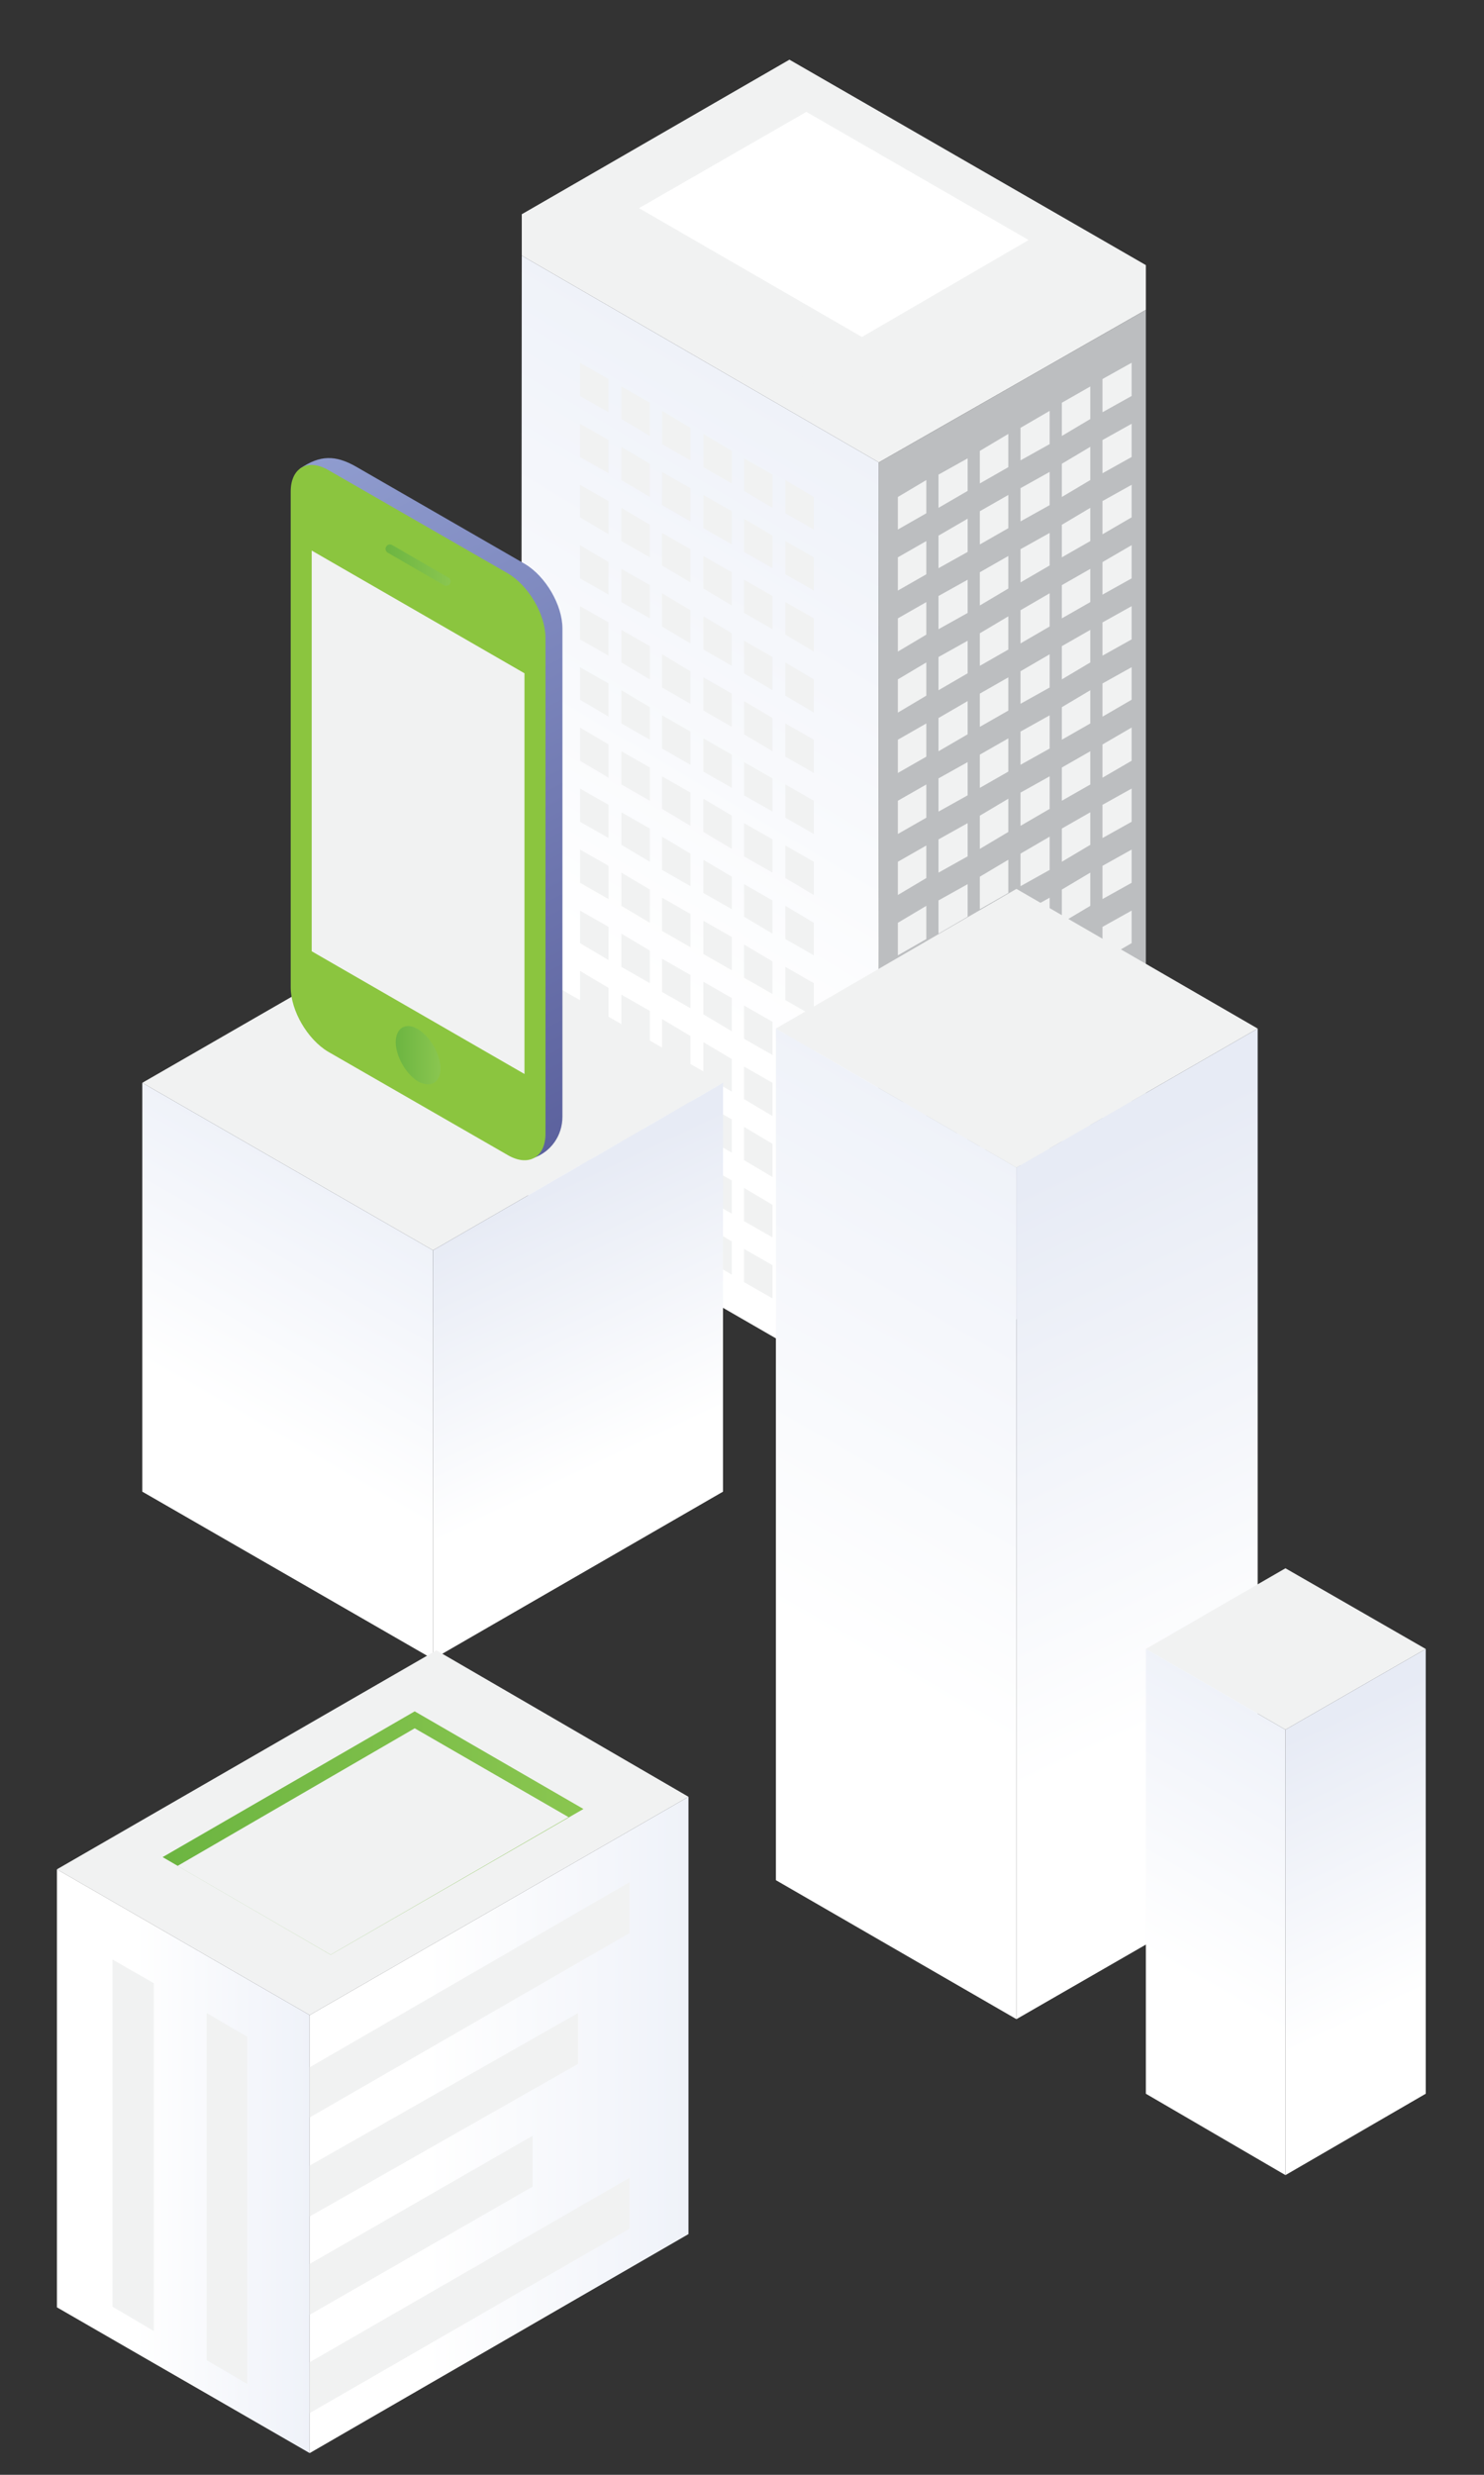 <?xml version="1.0" encoding="utf-8"?>
<!-- Generator: Adobe Illustrator 22.1.0, SVG Export Plug-In . SVG Version: 6.00 Build 0)  -->
<svg version="1.1" id="Layer_1" xmlns="http://www.w3.org/2000/svg" xmlns:xlink="http://www.w3.org/1999/xlink" x="0px" y="0px"
	 viewBox="0 0 219 365" style="enable-background:new 0 0 219 365;" xml:space="preserve">
<rect x="0" y="0" width="219" height="365" fill="#333333" stroke="none"/>
<style type="text/css">
	.st0{fill:#F1F2F2;}
	.st1{fill:#FFFFFF;}
	.st2{fill:url(#XMLID_2_);}
	.st3{fill:#BCBEC0;}
	.st4{fill:url(#XMLID_3_);}
	.st5{fill:url(#XMLID_4_);}
	.st6{fill:url(#XMLID_5_);}
	.st7{fill:url(#XMLID_6_);}
	.st8{fill:url(#XMLID_7_);}
	.st9{fill:url(#XMLID_8_);}
	.st10{fill:url(#XMLID_9_);}
	.st11{fill:url(#XMLID_10_);}
	.st12{fill:url(#XMLID_11_);}
	.st13{fill:url(#XMLID_12_);}
	.st14{fill:#8BC53F;}
	.st15{fill:url(#SVGID_1_);}
	.st16{fill:url(#XMLID_13_);}
</style>
<polygon id="XMLID_1199_" class="st0" points="77,31.6 77,37.7 129.7,68.2 169.1,45.7 169.1,39.1 "/>
<polygon id="XMLID_1198_" class="st0" points="116.5,8.8 169.1,39.1 129.7,62.1 77,31.6 "/>
<polygon id="XMLID_1197_" class="st0" points="94.3,30.7 94.3,34.5 127.2,53.6 151.8,39.5 151.8,35.4 "/>
<polygon id="XMLID_1196_" class="st1" points="119,16.5 151.8,35.4 127.2,49.7 94.3,30.7 "/>
<linearGradient id="XMLID_2_" gradientUnits="userSpaceOnUse" x1="72.589" y1="173.3" x2="134.052" y2="70.468">
	<stop  offset="0.304" style="stop-color:#FFFFFF"/>
	<stop  offset="1" style="stop-color:#EFF2F9"/>
</linearGradient>
<polygon id="XMLID_1195_" class="st2" points="77,37.7 76.9,175.7 129.6,206.1 129.7,68.2 "/>
<polygon id="XMLID_1194_" class="st3" points="129.6,206.1 169.1,183.8 169.1,45.7 129.7,68.2 "/>
<g id="XMLID_1187_">
	<polygon id="XMLID_1193_" class="st0" points="136.7,70.8 136.7,75.7 132.5,78.1 132.5,73.3 	"/>
	<polygon id="XMLID_1192_" class="st0" points="142.8,67.6 142.8,72.4 138.5,74.9 138.5,70 	"/>
	<polygon id="XMLID_1191_" class="st0" points="148.8,64 148.8,68.9 144.6,71.3 144.6,66.5 	"/>
	<polygon id="XMLID_1190_" class="st0" points="154.9,60.6 154.9,65.5 150.6,67.9 150.6,63.1 	"/>
	<polygon id="XMLID_1189_" class="st0" points="160.9,57 160.9,61.8 156.7,64.3 156.7,59.4 	"/>
	<polygon id="XMLID_1188_" class="st0" points="167,53.5 167,58.4 162.7,60.8 162.7,55.9 	"/>
</g>
<g id="XMLID_1180_">
	<polygon id="XMLID_1186_" class="st0" points="136.7,79.8 136.7,84.7 132.5,87.1 132.5,82.2 	"/>
	<polygon id="XMLID_1185_" class="st0" points="142.8,76.5 142.8,81.4 138.5,83.8 138.5,79 	"/>
	<polygon id="XMLID_1184_" class="st0" points="148.8,73 148.8,77.9 144.6,80.3 144.6,75.4 	"/>
	<polygon id="XMLID_1183_" class="st0" points="154.9,69.6 154.9,74.5 150.6,76.9 150.6,72 	"/>
	<polygon id="XMLID_1182_" class="st0" points="160.9,65.9 160.9,70.8 156.7,73.3 156.7,68.4 	"/>
	<polygon id="XMLID_1181_" class="st0" points="167,62.5 167,67.4 162.7,69.8 162.7,64.9 	"/>
</g>
<g id="XMLID_1173_">
	<polygon id="XMLID_1179_" class="st0" points="136.7,88.8 136.7,93.6 132.5,96.1 132.5,91.2 	"/>
	<polygon id="XMLID_1178_" class="st0" points="142.8,85.5 142.8,90.4 138.5,92.8 138.5,87.9 	"/>
	<polygon id="XMLID_1177_" class="st0" points="148.8,82 148.8,86.8 144.6,89.3 144.6,84.4 	"/>
	<polygon id="XMLID_1176_" class="st0" points="154.9,78.6 154.9,83.4 150.6,85.9 150.6,81 	"/>
	<polygon id="XMLID_1175_" class="st0" points="160.9,74.9 160.9,79.8 156.7,82.2 156.7,77.4 	"/>
	<polygon id="XMLID_1174_" class="st0" points="167,71.5 167,76.3 162.7,78.8 162.7,73.9 	"/>
</g>
<g id="XMLID_1166_">
	<polygon id="XMLID_1172_" class="st0" points="136.7,97.7 136.7,102.6 132.5,105.1 132.5,100.2 	"/>
	<polygon id="XMLID_1171_" class="st0" points="142.8,94.5 142.8,99.3 138.5,101.8 138.5,96.9 	"/>
	<polygon id="XMLID_1170_" class="st0" points="148.8,90.9 148.8,95.8 144.6,98.2 144.6,93.4 	"/>
	<polygon id="XMLID_1169_" class="st0" points="154.9,87.5 154.9,92.4 150.6,94.9 150.6,90 	"/>
	<polygon id="XMLID_1168_" class="st0" points="160.9,83.9 160.9,88.8 156.7,91.2 156.7,86.3 	"/>
	<polygon id="XMLID_1167_" class="st0" points="167,80.4 167,85.3 162.7,87.7 162.7,82.9 	"/>
</g>
<g id="XMLID_1159_">
	<polygon id="XMLID_1165_" class="st0" points="136.7,106.7 136.7,111.6 132.5,114 132.5,109.1 	"/>
	<polygon id="XMLID_1164_" class="st0" points="142.8,103.4 142.8,108.3 138.5,110.8 138.5,105.9 	"/>
	<polygon id="XMLID_1163_" class="st0" points="148.8,99.9 148.8,104.8 144.6,107.2 144.6,102.3 	"/>
	<polygon id="XMLID_1162_" class="st0" points="154.9,96.5 154.9,101.4 150.6,103.8 150.6,99 	"/>
	<polygon id="XMLID_1161_" class="st0" points="160.9,92.9 160.9,97.7 156.7,100.2 156.7,95.3 	"/>
	<polygon id="XMLID_1160_" class="st0" points="167,89.4 167,94.3 162.7,96.7 162.7,91.8 	"/>
</g>
<g id="XMLID_1053_">
	<polygon id="XMLID_1059_" class="st0" points="136.7,115.7 136.7,120.6 132.5,123 132.5,118.1 	"/>
	<polygon id="XMLID_1058_" class="st0" points="142.8,112.4 142.8,117.3 138.5,119.7 138.5,114.8 	"/>
	<polygon id="XMLID_1057_" class="st0" points="148.8,108.9 148.8,113.8 144.6,116.2 144.6,111.3 	"/>
	<polygon id="XMLID_1056_" class="st0" points="154.9,105.5 154.9,110.4 150.6,112.8 150.6,107.9 	"/>
	<polygon id="XMLID_1055_" class="st0" points="160.9,101.8 160.9,106.7 156.7,109.1 156.7,104.3 	"/>
	<polygon id="XMLID_1054_" class="st0" points="167,98.4 167,103.2 162.7,105.7 162.7,100.8 	"/>
</g>
<g id="XMLID_1046_">
	<polygon id="XMLID_1052_" class="st0" points="136.7,124.7 136.7,129.5 132.5,132 132.5,127.1 	"/>
	<polygon id="XMLID_1051_" class="st0" points="142.8,121.4 142.8,126.3 138.5,128.7 138.5,123.8 	"/>
	<polygon id="XMLID_1050_" class="st0" points="148.8,117.8 148.8,122.7 144.6,125.2 144.6,120.3 	"/>
	<polygon id="XMLID_1049_" class="st0" points="154.9,114.5 154.9,119.3 150.6,121.8 150.6,116.9 	"/>
	<polygon id="XMLID_1048_" class="st0" points="160.9,110.8 160.9,115.7 156.7,118.1 156.7,113.2 	"/>
	<polygon id="XMLID_1047_" class="st0" points="167,107.3 167,112.2 162.7,114.7 162.7,109.8 	"/>
</g>
<g id="XMLID_1039_">
	<polygon id="XMLID_1045_" class="st0" points="136.7,133.6 136.7,138.5 132.5,140.9 132.5,136.1 	"/>
	<polygon id="XMLID_1044_" class="st0" points="142.8,130.4 142.8,135.2 138.5,137.7 138.5,132.8 	"/>
	<polygon id="XMLID_1043_" class="st0" points="148.8,126.8 148.8,131.7 144.6,134.1 144.6,129.3 	"/>
	<polygon id="XMLID_1042_" class="st0" points="154.9,123.4 154.9,128.3 150.6,130.7 150.6,125.9 	"/>
	<polygon id="XMLID_1041_" class="st0" points="160.9,119.8 160.9,124.6 156.7,127.1 156.7,122.2 	"/>
	<polygon id="XMLID_1040_" class="st0" points="167,116.3 167,121.2 162.7,123.6 162.7,118.7 	"/>
</g>
<g id="XMLID_1032_">
	<polygon id="XMLID_1038_" class="st0" points="136.7,142.6 136.7,147.5 132.5,149.9 132.5,145 	"/>
	<polygon id="XMLID_1037_" class="st0" points="142.8,139.3 142.8,144.2 138.5,146.6 138.5,141.8 	"/>
	<polygon id="XMLID_1036_" class="st0" points="148.8,135.8 148.8,140.7 144.6,143.1 144.6,138.2 	"/>
	<polygon id="XMLID_1035_" class="st0" points="154.9,132.4 154.9,137.3 150.6,139.7 150.6,134.8 	"/>
	<polygon id="XMLID_1034_" class="st0" points="160.9,128.7 160.9,133.6 156.7,136.1 156.7,131.2 	"/>
	<polygon id="XMLID_1033_" class="st0" points="167,125.3 167,130.2 162.7,132.6 162.7,127.7 	"/>
</g>
<g id="XMLID_1025_">
	<polygon id="XMLID_1031_" class="st0" points="136.7,151.6 136.7,156.4 132.5,158.9 132.5,154 	"/>
	<polygon id="XMLID_1030_" class="st0" points="142.8,148.3 142.8,153.2 138.5,155.6 138.5,150.7 	"/>
	<polygon id="XMLID_1029_" class="st0" points="148.8,144.8 148.8,149.6 144.6,152.1 144.6,147.2 	"/>
	<polygon id="XMLID_1028_" class="st0" points="154.9,141.4 154.9,146.3 150.6,148.7 150.6,143.8 	"/>
	<polygon id="XMLID_1027_" class="st0" points="160.9,137.7 160.9,142.6 156.7,145 156.7,140.2 	"/>
	<polygon id="XMLID_1026_" class="st0" points="167,134.3 167,139.1 162.7,141.6 162.7,136.7 	"/>
</g>
<g id="XMLID_1018_">
	<polygon id="XMLID_1024_" class="st0" points="136.7,160.5 136.7,165.4 132.5,167.9 132.5,163 	"/>
	<polygon id="XMLID_1023_" class="st0" points="142.8,157.3 142.8,162.1 138.5,164.6 138.5,159.7 	"/>
	<polygon id="XMLID_1022_" class="st0" points="148.8,153.7 148.8,158.6 144.6,161 144.6,156.2 	"/>
	<polygon id="XMLID_1021_" class="st0" points="154.9,150.3 154.9,155.2 150.6,157.7 150.6,152.8 	"/>
	<polygon id="XMLID_1020_" class="st0" points="160.9,146.7 160.9,151.6 156.7,154 156.7,149.1 	"/>
	<polygon id="XMLID_1019_" class="st0" points="167,143.2 167,148.1 162.7,150.5 162.7,145.7 	"/>
</g>
<g id="XMLID_1011_">
	<polygon id="XMLID_1017_" class="st0" points="136.7,169.5 136.7,174.4 132.5,176.8 132.5,171.9 	"/>
	<polygon id="XMLID_1016_" class="st0" points="142.8,166.2 142.8,171.1 138.5,173.6 138.5,168.7 	"/>
	<polygon id="XMLID_1015_" class="st0" points="148.8,162.7 148.8,167.6 144.6,170 144.6,165.1 	"/>
	<polygon id="XMLID_1014_" class="st0" points="154.9,159.3 154.9,164.2 150.6,166.6 150.6,161.8 	"/>
	<polygon id="XMLID_1013_" class="st0" points="160.9,155.7 160.9,160.5 156.7,163 156.7,158.1 	"/>
	<polygon id="XMLID_1012_" class="st0" points="167,152.2 167,157.1 162.7,159.5 162.7,154.6 	"/>
</g>
<g id="XMLID_1004_">
	<polygon id="XMLID_1010_" class="st0" points="136.7,178.5 136.7,183.4 132.5,185.8 132.5,180.9 	"/>
	<polygon id="XMLID_1009_" class="st0" points="142.8,175.2 142.8,180.1 138.5,182.5 138.5,177.7 	"/>
	<polygon id="XMLID_1008_" class="st0" points="148.8,171.7 148.8,176.6 144.6,179 144.6,174.1 	"/>
	<polygon id="XMLID_1007_" class="st0" points="154.9,168.3 154.9,173.2 150.6,175.6 150.6,170.7 	"/>
	<polygon id="XMLID_1006_" class="st0" points="160.9,164.6 160.9,169.5 156.7,171.9 156.7,167.1 	"/>
	<polygon id="XMLID_1005_" class="st0" points="167,161.2 167,166 162.7,168.5 162.7,163.6 	"/>
</g>
<g id="XMLID_997_">
	<polygon id="XMLID_1003_" class="st0" points="136.7,187.5 136.7,192.3 132.5,194.8 132.5,189.9 	"/>
	<polygon id="XMLID_1002_" class="st0" points="142.8,184.2 142.8,189.1 138.5,191.5 138.5,186.6 	"/>
	<polygon id="XMLID_1001_" class="st0" points="148.8,180.6 148.8,185.5 144.6,188 144.6,183.1 	"/>
	<polygon id="XMLID_1000_" class="st0" points="154.9,177.3 154.9,182.1 150.6,184.6 150.6,179.7 	"/>
	<polygon id="XMLID_999_" class="st0" points="160.9,173.6 160.9,178.5 156.7,180.9 156.7,176 	"/>
	<polygon id="XMLID_998_" class="st0" points="167,170.1 167,175 162.7,177.5 162.7,172.6 	"/>
</g>
<g id="XMLID_330_">
	<polygon id="XMLID_996_" class="st0" points="115.9,70.8 115.9,75.7 120.1,78.1 120.1,73.3 	"/>
	<polygon id="XMLID_335_" class="st0" points="109.8,67.6 109.8,72.4 114,74.9 114,70 	"/>
	<polygon id="XMLID_334_" class="st0" points="103.8,64 103.8,68.9 108,71.3 108,66.5 	"/>
	<polygon id="XMLID_333_" class="st0" points="97.7,60.6 97.7,65.5 101.9,67.9 101.9,63.1 	"/>
	<polygon id="XMLID_332_" class="st0" points="91.7,57 91.7,61.8 95.9,64.3 95.9,59.4 	"/>
	<polygon id="XMLID_331_" class="st0" points="85.6,53.5 85.6,58.4 89.8,60.8 89.8,55.9 	"/>
</g>
<g id="XMLID_323_">
	<polygon id="XMLID_329_" class="st0" points="115.9,79.8 115.9,84.7 120.1,87.1 120.1,82.2 	"/>
	<polygon id="XMLID_328_" class="st0" points="109.8,76.5 109.8,81.4 114,83.8 114,79 	"/>
	<polygon id="XMLID_327_" class="st0" points="103.8,73 103.8,77.9 108,80.3 108,75.4 	"/>
	<polygon id="XMLID_326_" class="st0" points="97.7,69.6 97.7,74.5 101.9,76.9 101.9,72 	"/>
	<polygon id="XMLID_325_" class="st0" points="91.7,65.9 91.7,70.8 95.9,73.3 95.9,68.4 	"/>
	<polygon id="XMLID_324_" class="st0" points="85.6,62.5 85.6,67.4 89.8,69.8 89.8,64.9 	"/>
</g>
<g id="XMLID_299_">
	<polygon id="XMLID_322_" class="st0" points="115.9,88.8 115.9,93.6 120.1,96.1 120.1,91.2 	"/>
	<polygon id="XMLID_321_" class="st0" points="109.8,85.5 109.8,90.4 114,92.8 114,87.9 	"/>
	<polygon id="XMLID_304_" class="st0" points="103.8,82 103.8,86.8 108,89.3 108,84.4 	"/>
	<polygon id="XMLID_303_" class="st0" points="97.7,78.6 97.7,83.4 101.9,85.9 101.9,81 	"/>
	<polygon id="XMLID_302_" class="st0" points="91.7,74.9 91.7,79.8 95.9,82.2 95.9,77.4 	"/>
	<polygon id="XMLID_300_" class="st0" points="85.6,71.5 85.6,76.3 89.8,78.8 89.8,73.9 	"/>
</g>
<g id="XMLID_284_">
	<polygon id="XMLID_298_" class="st0" points="115.9,97.7 115.9,102.6 120.1,105.1 120.1,100.2 	"/>
	<polygon id="XMLID_297_" class="st0" points="109.8,94.5 109.8,99.3 114,101.8 114,96.9 	"/>
	<polygon id="XMLID_296_" class="st0" points="103.8,90.9 103.8,95.8 108,98.2 108,93.4 	"/>
	<polygon id="XMLID_295_" class="st0" points="97.7,87.5 97.7,92.4 101.9,94.9 101.9,90 	"/>
	<polygon id="XMLID_294_" class="st0" points="91.7,83.9 91.7,88.8 95.9,91.2 95.9,86.3 	"/>
	<polygon id="XMLID_293_" class="st0" points="85.6,80.4 85.6,85.3 89.8,87.7 89.8,82.9 	"/>
</g>
<g id="XMLID_846_">
	<polygon id="XMLID_283_" class="st0" points="115.9,106.7 115.9,111.6 120.1,114 120.1,109.1 	"/>
	<polygon id="XMLID_278_" class="st0" points="109.8,103.4 109.8,108.3 114,110.8 114,105.9 	"/>
	<polygon id="XMLID_277_" class="st0" points="103.8,99.9 103.8,104.8 108,107.2 108,102.3 	"/>
	<polygon id="XMLID_276_" class="st0" points="97.7,96.5 97.7,101.4 101.9,103.8 101.9,99 	"/>
	<polygon id="XMLID_275_" class="st0" points="91.7,92.9 91.7,97.7 95.9,100.2 95.9,95.3 	"/>
	<polygon id="XMLID_847_" class="st0" points="85.6,89.4 85.6,94.3 89.8,96.7 89.8,91.8 	"/>
</g>
<g id="XMLID_839_">
	<polygon id="XMLID_845_" class="st0" points="115.9,115.7 115.9,120.6 120.1,123 120.1,118.1 	"/>
	<polygon id="XMLID_844_" class="st0" points="109.8,112.4 109.8,117.3 114,119.7 114,114.8 	"/>
	<polygon id="XMLID_843_" class="st0" points="103.8,108.9 103.8,113.8 108,116.2 108,111.3 	"/>
	<polygon id="XMLID_842_" class="st0" points="97.7,105.5 97.7,110.4 101.9,112.8 101.9,107.9 	"/>
	<polygon id="XMLID_841_" class="st0" points="91.7,101.8 91.7,106.7 95.9,109.1 95.9,104.3 	"/>
	<polygon id="XMLID_840_" class="st0" points="85.6,98.4 85.6,103.2 89.8,105.7 89.8,100.8 	"/>
</g>
<g id="XMLID_832_">
	<polygon id="XMLID_838_" class="st0" points="115.9,124.7 115.9,129.5 120.1,132 120.1,127.1 	"/>
	<polygon id="XMLID_837_" class="st0" points="109.8,121.4 109.8,126.3 114,128.7 114,123.8 	"/>
	<polygon id="XMLID_836_" class="st0" points="103.8,117.8 103.8,122.7 108,125.2 108,120.3 	"/>
	<polygon id="XMLID_835_" class="st0" points="97.7,114.5 97.7,119.3 101.9,121.8 101.9,116.9 	"/>
	<polygon id="XMLID_834_" class="st0" points="91.7,110.8 91.7,115.7 95.9,118.1 95.9,113.2 	"/>
	<polygon id="XMLID_833_" class="st0" points="85.6,107.3 85.6,112.2 89.8,114.7 89.8,109.8 	"/>
</g>
<g id="XMLID_825_">
	<polygon id="XMLID_831_" class="st0" points="115.9,133.6 115.9,138.5 120.1,140.9 120.1,136.1 	"/>
	<polygon id="XMLID_830_" class="st0" points="109.8,130.4 109.8,135.2 114,137.7 114,132.8 	"/>
	<polygon id="XMLID_829_" class="st0" points="103.8,126.8 103.8,131.7 108,134.1 108,129.3 	"/>
	<polygon id="XMLID_828_" class="st0" points="97.7,123.4 97.7,128.3 101.9,130.7 101.9,125.9 	"/>
	<polygon id="XMLID_827_" class="st0" points="91.7,119.8 91.7,124.6 95.9,127.1 95.9,122.2 	"/>
	<polygon id="XMLID_826_" class="st0" points="85.6,116.3 85.6,121.2 89.8,123.6 89.8,118.7 	"/>
</g>
<g id="XMLID_818_">
	<polygon id="XMLID_824_" class="st0" points="115.9,142.6 115.9,147.5 120.1,149.9 120.1,145 	"/>
	<polygon id="XMLID_823_" class="st0" points="109.8,139.3 109.8,144.2 114,146.6 114,141.8 	"/>
	<polygon id="XMLID_822_" class="st0" points="103.8,135.8 103.8,140.7 108,143.1 108,138.2 	"/>
	<polygon id="XMLID_821_" class="st0" points="97.7,132.4 97.7,137.3 101.9,139.7 101.9,134.8 	"/>
	<polygon id="XMLID_820_" class="st0" points="91.7,128.7 91.7,133.6 95.9,136.1 95.9,131.2 	"/>
	<polygon id="XMLID_819_" class="st0" points="85.6,125.3 85.6,130.2 89.8,132.6 89.8,127.7 	"/>
</g>
<g id="XMLID_273_">
	<polygon id="XMLID_817_" class="st0" points="115.9,151.6 115.9,156.4 120.1,158.9 120.1,154 	"/>
	<polygon id="XMLID_816_" class="st0" points="109.8,148.3 109.8,153.2 114,155.6 114,150.7 	"/>
	<polygon id="XMLID_815_" class="st0" points="103.8,144.8 103.8,149.6 108,152.1 108,147.2 	"/>
	<polygon id="XMLID_814_" class="st0" points="97.7,141.4 97.7,146.3 101.9,148.7 101.9,143.8 	"/>
	<polygon id="XMLID_813_" class="st0" points="91.7,137.7 91.7,142.6 95.9,145 95.9,140.2 	"/>
	<polygon id="XMLID_274_" class="st0" points="85.6,134.3 85.6,139.1 89.8,141.6 89.8,136.7 	"/>
</g>
<g id="XMLID_266_">
	<polygon id="XMLID_272_" class="st0" points="115.9,160.5 115.9,165.4 120.1,167.9 120.1,163 	"/>
	<polygon id="XMLID_271_" class="st0" points="109.8,157.3 109.8,162.1 114,164.6 114,159.7 	"/>
	<polygon id="XMLID_270_" class="st0" points="103.8,153.7 103.8,158.6 108,161 108,156.2 	"/>
	<polygon id="XMLID_269_" class="st0" points="97.7,150.3 97.7,155.2 101.9,157.7 101.9,152.8 	"/>
	<polygon id="XMLID_268_" class="st0" points="91.7,146.7 91.7,151.6 95.9,154 95.9,149.1 	"/>
	<polygon id="XMLID_267_" class="st0" points="85.6,143.2 85.6,148.1 89.8,150.5 89.8,145.7 	"/>
</g>
<g id="XMLID_259_">
	<polygon id="XMLID_265_" class="st0" points="115.9,169.5 115.9,174.4 120.1,176.8 120.1,171.9 	"/>
	<polygon id="XMLID_264_" class="st0" points="109.8,166.2 109.8,171.1 114,173.6 114,168.7 	"/>
	<polygon id="XMLID_263_" class="st0" points="103.8,162.7 103.8,167.6 108,170 108,165.1 	"/>
	<polygon id="XMLID_262_" class="st0" points="97.7,159.3 97.7,164.2 101.9,166.6 101.9,161.8 	"/>
	<polygon id="XMLID_261_" class="st0" points="91.7,155.7 91.7,160.5 95.9,163 95.9,158.1 	"/>
	<polygon id="XMLID_260_" class="st0" points="85.6,152.2 85.6,157.1 89.8,159.5 89.8,154.6 	"/>
</g>
<g id="XMLID_790_">
	<polygon id="XMLID_258_" class="st0" points="115.9,178.5 115.9,183.4 120.1,185.8 120.1,180.9 	"/>
	<polygon id="XMLID_257_" class="st0" points="109.8,175.2 109.8,180.1 114,182.5 114,177.7 	"/>
	<polygon id="XMLID_256_" class="st0" points="103.8,171.7 103.8,176.6 108,179 108,174.1 	"/>
	<polygon id="XMLID_255_" class="st0" points="97.7,168.3 97.7,173.2 101.9,175.6 101.9,170.7 	"/>
	<polygon id="XMLID_254_" class="st0" points="91.7,164.6 91.7,169.5 95.9,171.9 95.9,167.1 	"/>
	<polygon id="XMLID_791_" class="st0" points="85.6,161.2 85.6,166 89.8,168.5 89.8,163.6 	"/>
</g>
<g id="XMLID_252_">
	<polygon id="XMLID_789_" class="st0" points="115.9,187.5 115.9,192.3 120.1,194.8 120.1,189.9 	"/>
	<polygon id="XMLID_788_" class="st0" points="109.8,184.2 109.8,189.1 114,191.5 114,186.6 	"/>
	<polygon id="XMLID_787_" class="st0" points="103.8,180.6 103.8,185.5 108,188 108,183.1 	"/>
	<polygon id="XMLID_786_" class="st0" points="97.7,177.3 97.7,182.1 101.9,184.6 101.9,179.7 	"/>
	<polygon id="XMLID_785_" class="st0" points="91.7,173.6 91.7,178.5 95.9,180.9 95.9,176 	"/>
	<polygon id="XMLID_253_" class="st0" points="85.6,170.1 85.6,175 89.8,177.5 89.8,172.6 	"/>
</g>
<g id="XMLID_778_">
	<polygon id="XMLID_781_" class="st0" points="114.5,151.7 150,131.1 185.6,151.7 150,172.2 	"/>
	<linearGradient id="XMLID_3_" gradientUnits="userSpaceOnUse" x1="105.212" y1="271.596" x2="160.125" y2="176.449">
		<stop  offset="0.304" style="stop-color:#FFFFFF"/>
		<stop  offset="1" style="stop-color:#EFF2F9"/>
	</linearGradient>
	<polygon id="XMLID_780_" class="st4" points="114.5,151.7 114.5,277.3 150,297.8 150,172.2 	"/>
	<linearGradient id="XMLID_4_" gradientUnits="userSpaceOnUse" x1="193.342" y1="278.649" x2="145.523" y2="177.577">
		<stop  offset="0.278" style="stop-color:#FFFFFF"/>
		<stop  offset="1" style="stop-color:#E7EBF5"/>
	</linearGradient>
	<polygon id="XMLID_779_" class="st5" points="150,297.8 185.6,277.3 185.6,151.7 150,172.2 	"/>
</g>
<g id="XMLID_734_">
	<polygon id="XMLID_737_" class="st0" points="21,159.7 63.9,135 106.7,159.7 63.9,184.4 	"/>
	<linearGradient id="XMLID_5_" gradientUnits="userSpaceOnUse" x1="29.475" y1="224.72" x2="55.833" y2="179.052">
		<stop  offset="0.304" style="stop-color:#FFFFFF"/>
		<stop  offset="1" style="stop-color:#EFF2F9"/>
	</linearGradient>
	<polygon id="XMLID_736_" class="st6" points="21,159.7 21,220 63.9,244.7 63.9,184.4 	"/>
	<linearGradient id="XMLID_6_" gradientUnits="userSpaceOnUse" x1="98.056" y1="229.222" x2="74.114" y2="178.616">
		<stop  offset="0.278" style="stop-color:#FFFFFF"/>
		<stop  offset="1" style="stop-color:#E7EBF5"/>
	</linearGradient>
	<polygon id="XMLID_735_" class="st7" points="63.9,244.7 106.7,220 106.7,159.7 63.9,184.4 	"/>
</g>
<polygon id="XMLID_733_" class="st0" points="64.4,243.4 8.4,275.7 45.7,297.2 101.6,265 "/>
<linearGradient id="XMLID_7_" gradientUnits="userSpaceOnUse" x1="24.006" y1="270.342" x2="86.055" y2="270.342">
	<stop  offset="0" style="stop-color:#6CB541"/>
	<stop  offset="1" style="stop-color:#8AC650"/>
</linearGradient>
<polygon id="XMLID_732_" class="st8" points="61.2,252.4 24,273.9 48.8,288.3 86.1,266.8 "/>
<polygon id="XMLID_731_" class="st0" points="26.2,275.2 48.8,288.3 83.9,268 61.2,254.9 "/>
<linearGradient id="XMLID_8_" gradientUnits="userSpaceOnUse" x1="8.425" y1="318.776" x2="45.71" y2="318.776">
	<stop  offset="0.304" style="stop-color:#FFFFFF"/>
	<stop  offset="1" style="stop-color:#EFF2F9"/>
</linearGradient>
<polygon id="XMLID_730_" class="st9" points="8.4,275.7 8.4,340.3 45.7,361.8 45.7,297.2 "/>
<linearGradient id="XMLID_9_" gradientUnits="userSpaceOnUse" x1="45.71" y1="313.394" x2="101.636" y2="313.394">
	<stop  offset="0.304" style="stop-color:#FFFFFF"/>
	<stop  offset="1" style="stop-color:#EFF2F9"/>
</linearGradient>
<polygon id="XMLID_729_" class="st10" points="45.7,361.8 45.7,297.2 101.6,265 101.6,329.5 "/>
<polygon id="XMLID_728_" class="st0" points="16.6,289 22.7,292.5 22.7,343.8 16.6,340.2 "/>
<polygon id="XMLID_727_" class="st0" points="30.5,296.9 36.5,300.4 36.5,351.6 30.5,348.1 "/>
<g id="XMLID_722_">
	<polygon id="XMLID_726_" class="st0" points="78.6,315 45.7,333.9 45.7,341.4 78.6,322.5 	"/>
	<polygon id="XMLID_725_" class="st0" points="85.3,296.9 45.7,319.4 45.7,326.9 85.3,304.4 	"/>
	<polygon id="XMLID_724_" class="st0" points="45.7,304.9 45.7,312.3 92.9,285.1 92.9,277.6 	"/>
	<polygon id="XMLID_723_" class="st0" points="92.9,321.2 45.7,348.4 45.7,355.9 92.9,328.7 	"/>
</g>
<g id="XMLID_718_">
	<polygon id="XMLID_721_" class="st0" points="169.1,243.2 189.7,231.3 210.4,243.2 189.7,255.1 	"/>
	<linearGradient id="XMLID_10_" gradientUnits="userSpaceOnUse" x1="165.292" y1="306.465" x2="193.981" y2="256.757">
		<stop  offset="0.304" style="stop-color:#FFFFFF"/>
		<stop  offset="1" style="stop-color:#EFF2F9"/>
	</linearGradient>
	<polygon id="XMLID_720_" class="st11" points="169.1,243.2 169.1,308.8 189.7,320.8 189.7,255.1 	"/>
	<linearGradient id="XMLID_11_" gradientUnits="userSpaceOnUse" x1="213.44" y1="310.239" x2="188.378" y2="257.267">
		<stop  offset="0.278" style="stop-color:#FFFFFF"/>
		<stop  offset="1" style="stop-color:#E7EBF5"/>
	</linearGradient>
	<polygon id="XMLID_719_" class="st12" points="189.7,320.8 210.4,308.8 210.4,243.2 189.7,255.1 	"/>
</g>
<linearGradient id="XMLID_12_" gradientUnits="userSpaceOnUse" x1="87.71" y1="165.336" x2="29.321" y2="54.332">
	<stop  offset="0" style="stop-color:#5C629E"/>
	<stop  offset="1" style="stop-color:#99A7D8"/>
</linearGradient>
<path id="XMLID_564_" class="st13" d="M44.3,69.1l-0.4,1.8c-0.5,0.3-0.2,2.4-0.2,2.9l0.4,71.8c0,3.5,1.2,6.5,4.2,8.2l27.1,15.7
	c0.4,0.2,1.6,1.2,2.1,1.1l1.2,0.2c2.6-0.9,4.3-3.3,4.3-6.1l0-72c0-3.5-2.5-7.7-5.5-9.5l-25-14.4C49.5,67.1,47.2,67.1,44.3,69.1z"/>
<path id="XMLID_563_" class="st14" d="M48.4,69.3c-3-1.7-5.5-0.3-5.5,3.2l0,73.1c0,3.5,2.5,7.7,5.5,9.5L75,170.4
	c3,1.7,5.5,0.3,5.5-3.2V94.1c0-3.5-2.5-7.7-5.5-9.5L48.4,69.3z"/>
<polygon id="XMLID_562_" class="st0" points="46,81.2 46,140.3 77.4,158.4 77.4,99.3 "/>
<g id="XMLID_561_">
	<linearGradient id="SVGID_1_" gradientUnits="userSpaceOnUse" x1="56.91" y1="83.355" x2="66.48" y2="83.355">
		<stop  offset="0" style="stop-color:#6CB541"/>
		<stop  offset="1" style="stop-color:#8AC650"/>
	</linearGradient>
	<path class="st15" d="M65.8,86.4c-0.1,0-0.2,0-0.3-0.1l-8.3-4.8c-0.3-0.2-0.4-0.6-0.2-0.9c0.2-0.3,0.6-0.4,0.9-0.2l8.3,4.8
		c0.3,0.2,0.4,0.6,0.2,0.9C66.3,86.3,66.1,86.4,65.8,86.4z"/>
</g>
<linearGradient id="XMLID_13_" gradientUnits="userSpaceOnUse" x1="58.39" y1="155.66" x2="64.999" y2="155.66">
	<stop  offset="0" style="stop-color:#6CB541"/>
	<stop  offset="1" style="stop-color:#8AC650"/>
</linearGradient>
<path id="XMLID_560_" class="st16" d="M61.7,151.8c-1.8-1.1-3.3-0.2-3.3,1.9c0,2.1,1.5,4.7,3.3,5.8c1.8,1,3.3,0.2,3.3-1.9
	C65,155.5,63.5,152.9,61.7,151.8z"/>
</svg>

